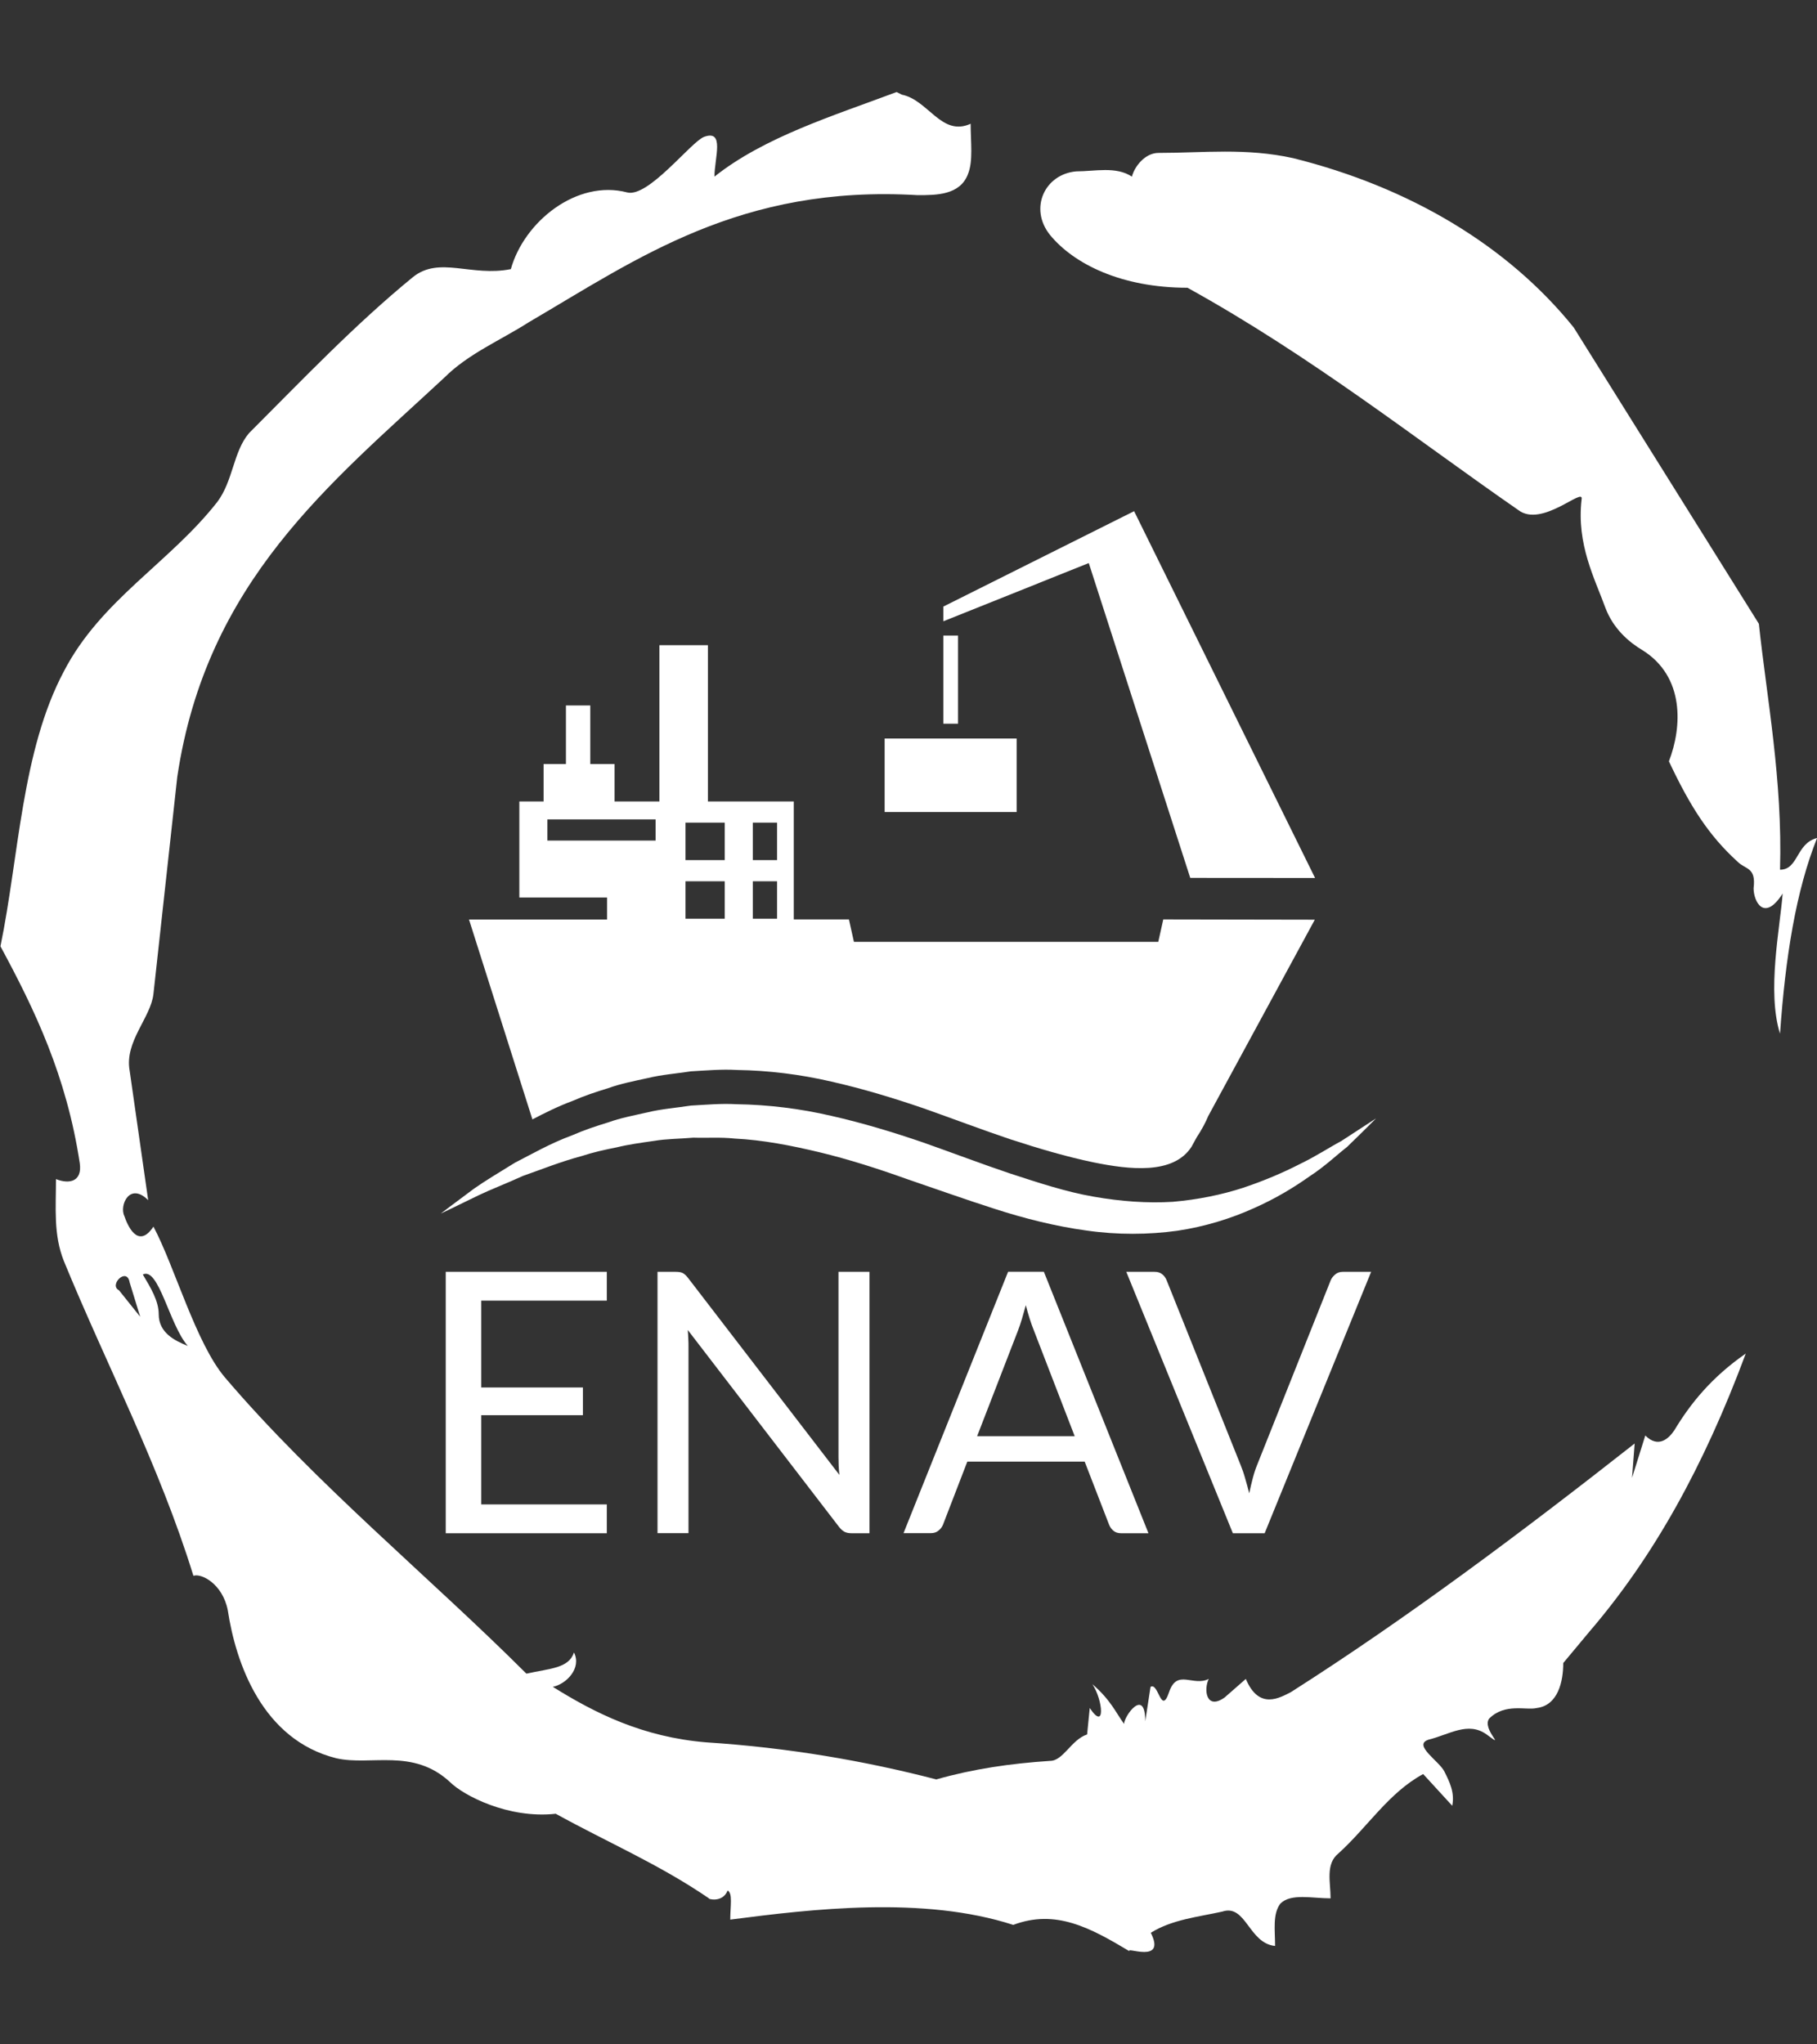 <?xml version="1.0" encoding="utf-8"?>
<!-- Generator: Adobe Illustrator 27.3.1, SVG Export Plug-In . SVG Version: 6.00 Build 0)  -->
<svg version="1.2" baseProfile="tiny" id="icon-0" xmlns:svgjs="http://svgjs.dev/svgjs"
	 xmlns="http://www.w3.org/2000/svg" xmlns:xlink="http://www.w3.org/1999/xlink" x="0px" y="0px" viewBox="0 0 2000 2250"
	 overflow="visible" xml:space="preserve">
<rect x="0" y="0" width="2000" height="2250" fill="#333333" stroke="none"/>
<g transform="matrix(1,0,0,1,0,0)">
	<g id="tight-bounds" transform="matrix(1,0,0,1,0,0)">
		<g>
			<g>
				<path fill="#FFFFFF" d="M131,1420.1l23.3,29.1l-11.6-37.8C139.7,1393.9,119.4,1414.3,131,1420.1 M157.2,1402.7
					c8.7,14.6,17.5,29.1,17.5,43.7c0,20.4,17.5,29.1,32,34.9C186.3,1458,174.7,1393.9,157.2,1402.7 M1275.1,168.3
					c49.5,0,96.1-5.8,148.5,5.8c128.1,32,235.8,96.1,308.6,186.3L1936,686.5c8.7,81.5,26.2,171.8,23.3,270.7
					c20.4,0,17.5-29.1,40.8-34.9c-23.3,58.2-34.9,131-40.8,215.4c-14.6-46.6,0-116.4,2.9-154.3c-20.4,32-32,8.7-32-5.8
					c2.9-23.3-8.7-20.4-17.5-29.1c-32-29.1-52.4-61.1-75.7-110.6c14.6-37.8,17.5-93.2-29.1-122.3c-14.6-8.7-32-23.3-40.8-46.6
					c-11.6-32-32-69.9-26.2-119.4c2.9-14.6-43.7,32-69.9,11.6c-113.5-78.6-227.1-168.8-363.9-244.5c-72.8,0-125.2-26.2-151.4-58.2
					c-23.3-29.1-5.8-67,29.1-69.9c20.4,0,43.7-5.8,61.1,5.8C1248.9,182.9,1260.6,168.3,1275.1,168.3 M986.9,101.3l5.8,2.9
					c29.1,5.8,43.7,46.6,75.7,32c0,20.4,2.9,40.8-2.9,55.3c-8.7,23.3-34.9,23.3-55.3,23.3c-195.1-11.6-308.6,69.9-427.9,139.7
					c-32,20.4-67,34.9-93.2,61.1c-125.2,116.4-262,224.2-294,439.6l-26.2,238.7c-2.9,26.2-32,52.4-26.2,84.4l20.4,142.6
					c-20.4-20.4-32,5.8-26.2,17.5c2.9,8.7,14.6,37.8,32,11.6c23.3,43.7,46.6,128.1,78.6,165.9c99,116.4,227.1,221.3,331.9,326.1
					c26.2-5.8,46.6-5.8,52.4-23.3c8.7,17.5-8.7,34.9-23.3,37.8c46.6,29.1,99,55.3,168.8,61.1c90.2,5.8,174.7,20.4,253.3,40.8
					c40.8-11.6,81.5-17.5,125.2-20.4c14.6,0,23.3-23.3,40.8-29.1l2.9-29.1c17.5,26.2,14.6-8.7,2.9-26.2c20.4,17.5,26.2,32,34.9,43.7
					c0-8.7,23.3-40.8,23.3-2.9l5.8-37.8c8.7-5.8,11.6,32,20.4,5.8s26.2-5.8,43.7-14.6c-5.8,11.6-2.9,34.9,17.5,20.4l23.3-20.4
					c14.6,34.9,37.8,20.4,49.5,14.6c128.1-81.5,256.2-177.6,378.5-273.7l-2.9,37.8l14.6-46.6c14.6,14.6,26.2,2.9,32-5.8
					c17.5-29.1,40.8-58.2,78.6-84.4c-46.6,125.2-101.9,224.2-171.8,305.7l-29.1,34.9c0,20.4-5.8,46.6-29.1,49.5
					c-11.6,2.9-34.9-5.8-52.4,11.6c-8.7,11.6,20.4,34.9-2.9,17.5c-20.4-14.6-40.8,0-64,5.8c-17.5,5.8,11.6,23.3,17.5,34.9
					c5.8,11.6,11.6,23.3,8.7,37.8l-32-34.9c-37.8,20.4-61.1,58.2-93.2,87.3c-14.6,11.6-8.7,32-8.7,49.5c-20.4,0-43.7-5.8-55.3,5.8
					c-8.7,11.6-5.8,29.1-5.8,46.6c-29.1-2.9-32-46.6-58.2-37.8c-26.2,5.8-55.3,8.7-78.6,23.3c17.5,34.9-29.1,14.6-23.3,20.4
					c-43.7-26.2-81.5-46.6-128.1-29.1c-99-32-221.3-17.5-311.5-5.8c0-14.6,2.9-29.1-2.9-32c-5.8,14.6-23.3,8.7-20.4,8.7
					c-55.3-37.8-110.6-61.1-168.8-93.2c-52.4,5.8-101.9-20.4-116.4-34.9c-40.8-37.8-87.3-17.5-125.2-26.2
					c-81.5-20.4-110.6-104.8-119.4-163c-5.8-29.1-29.1-40.8-37.8-37.8c-37.8-122.3-96.1-232.9-142.6-346.4
					c-11.6-29.1-8.7-58.2-8.7-90.2c14.6,5.8,29.1,2.9,26.2-17.5c-14.6-96.1-49.5-168.8-87.3-238.7c20.4-99,23.3-215.4,69.9-302.8
					c40.8-78.6,116.4-119.4,168.8-186.3c17.5-23.3,17.5-55.3,34.9-75.7c58.2-58.2,116.4-119.4,180.5-171.8c29.1-23.3,64,0,107.7-8.7
					c14.6-52.4,72.8-99,128.1-84.4c23.3,5.8,69.9-55.3,84.4-61.1c23.3-8.7,11.6,23.3,11.6,43.7C841.3,150.8,917,127.5,986.9,101.3"
					/>
			</g>
			<g transform="matrix(1,0,0,1,77.631,90)">
				<g>
					<g>
						<g transform="matrix(1,0,0,1,1,157.759)">
							<g id="textblocktransform">
								<g>
									<g transform="matrix(1,0,0,1,0,0)">
										<path id="text-0" fill="#FFFFFF" d="M412,1152h177.3v31.7H451.1v95.6h111.9v30.5H451.1v98.2h138.2v31.7H412V1152z
											 M665.3,1152L665.3,1152c3.5,0,6,0.5,7.7,1.4c1.7,0.9,3.6,2.6,5.7,5.3l0,0l166.6,216.8c-0.4-3.5-0.6-6.9-0.8-10.1
											c-0.1-3.3-0.2-6.5-0.2-9.6l0,0V1152h34.1v287.7h-19.7c-3.1,0-5.7-0.5-7.8-1.6c-2-1.1-4.1-2.9-6.1-5.5l0,0l-166.4-216.6
											c0.3,3.3,0.5,6.6,0.6,9.8c0.2,3.2,0.2,6.2,0.2,8.8l0,0v205h-34.1V1152H665.3z M1070.4,1152l115.1,287.7h-30.1
											c-3.5,0-6.3-0.9-8.4-2.7c-2.1-1.7-3.7-3.9-4.8-6.6l0,0l-26.9-69.5H986.1l-26.8,69.5c-1,2.4-2.6,4.6-4.9,6.4
											c-2.2,1.9-5.1,2.8-8.4,2.8l0,0h-30.1l115.1-287.7H1070.4z M1042.1,1216.1l-45.2,116.8h107.4l-45.2-117.1
											c-2.9-7.2-5.8-16.2-8.6-27.1l0,0c-1.5,5.5-2.9,10.5-4.3,15.2C1044.8,1208.6,1043.4,1212.6,1042.1,1216.1L1042.1,1216.1z
											 M1278.4,1439.7L1161.1,1152h31.2c3.5,0,6.3,0.9,8.4,2.7c2.1,1.7,3.7,3.9,4.8,6.6l0,0l81.3,203c1.9,4.6,3.6,9.5,5.1,14.9
											c1.6,5.4,3.1,10.9,4.5,16.6l0,0c1.2-5.7,2.5-11.3,3.9-16.6c1.4-5.4,3-10.3,4.9-14.9l0,0l80.9-203c0.9-2.2,2.5-4.3,4.8-6.3
											c2.2-2,5.1-3,8.4-3l0,0h31.3l-117.2,287.7H1278.4z"/>
									</g>
								</g>
							</g>
						</g>
						<g>
							<g>
								<g>
									<path fill="#FFFFFF" d="M407.6,1245.6c0,0,13.1-10.1,36.4-27.3c11.9-8.4,27.4-17.7,45.1-28.6c18.6-9.5,39-21.4,63.8-30.5
										c12-5.3,25.1-9.7,38.9-13.9c13.5-4.9,28.4-7.7,43.5-11.1c15.1-3.7,31.2-4.9,47.5-7.4c16.4-0.9,33.4-2.5,50.5-1.5
										c34.3,0.5,69.8,4.8,104.1,12.8c34.5,7.8,68.4,18.1,101.1,29.3c32.6,11.5,64.4,23.6,95.6,34.1
										c31.3,10.2,61.8,20.3,91.9,25.5c30.1,5.3,59.4,7.4,87.3,5.7c27.7-2.4,53.9-7.8,77.3-15.4c23.3-7.8,44.3-16.8,62.2-26
										c18.3-8.8,32.8-18.5,45.8-25.4c24.4-15.9,38.4-25,38.4-25s-11.3,11.5-32,31.5c-11.5,8.9-24.1,21.2-41.5,32.5
										c-16.8,11.9-37.1,24.3-61.4,35c-24.2,10.9-52.6,20-84.1,24.7c-31.5,4.3-65.7,4.6-99.8-0.3c-34.2-4.7-68-13.2-100.8-23.8
										c-32.9-10.5-65.1-22.1-97.2-33c-31.8-11.4-63.5-21.5-95.2-29.2c-31.7-7.6-63.1-13.7-93.9-15.2c-15.4-1.7-30.6-0.5-45.5-1
										c-14.8,1.3-29.6,1.2-43.6,3.6c-14.1,2-27.9,3.9-41,7.1c-13.3,2.6-26,5.5-37.9,9.4c-24.3,6.5-45.6,15.2-65.1,22
										c-18.4,8.4-35.2,14.8-48.6,21.2C423,1238.4,407.6,1245.6,407.6,1245.6z"/>
									<path fill="#FFFFFF" d="M896.1,803.7v-80.9h145.3v80.9H896.1z"/>
									<path fill="#FFFFFF" d="M960.7,706.5v-97h16.2v97H960.7z"/>
									<path fill="#FFFFFF" d="M1232.5,876.2l-111.7-346.5l-160.1,64.1v-16.2l210-105l199.2,403.7L1232.5,876.2"/>
									<path fill="#FFFFFF" d="M1202.8,921.9l-5.5,24.7h-335l-5.5-24.7h-60.7V792.1h-94.5v-172h-53.4v172h-32.9h-16.5v-41.2h-26.7
										v-64.5h-26.8v64.5h-24.6v41.2H494v105.7h96.6V922H438.6l69.8,220c13.4-7,28.1-14.4,44.6-20.5c12-5.3,25.1-9.7,38.9-13.9
										c13.5-4.9,28.4-7.8,43.5-11.1c15.1-3.7,31.2-4.9,47.5-7.4c16.4-0.9,33.4-2.5,50.5-1.5c34.3,0.5,69.8,4.8,104.1,12.8
										c34.5,7.8,68.4,18.1,101.1,29.3c32.6,11.5,64.4,23.6,95.6,34.1c31.3,10.2,62,19.3,91.9,25.5c38.9,7.9,87.8,13.9,107.8-17.2
										l5.7-10.4c2.6-3.9,5.1-8,7.5-12.5c2-3.7,3.7-7.3,5.2-10.9l117.3-216.1L1202.8,921.9L1202.8,921.9z M644,835.1H524.9v-23.3
										H644V835.1L644,835.1z M720.1,921.1h-43.2v-41.2h43.2V921.1z M720.1,856.6h-43.2v-41.2h43.2V856.6z M777.7,921.1H751v-41.2
										h26.7V921.1z M777.7,856.6H751v-41.2h26.7V856.6z"/>
								</g>
							</g>
						</g>
					</g>
				</g>
			</g>
		</g>
		<rect x="0" display="none" fill="none" width="2000" height="2250"/>
	</g>
</g>
</svg>
